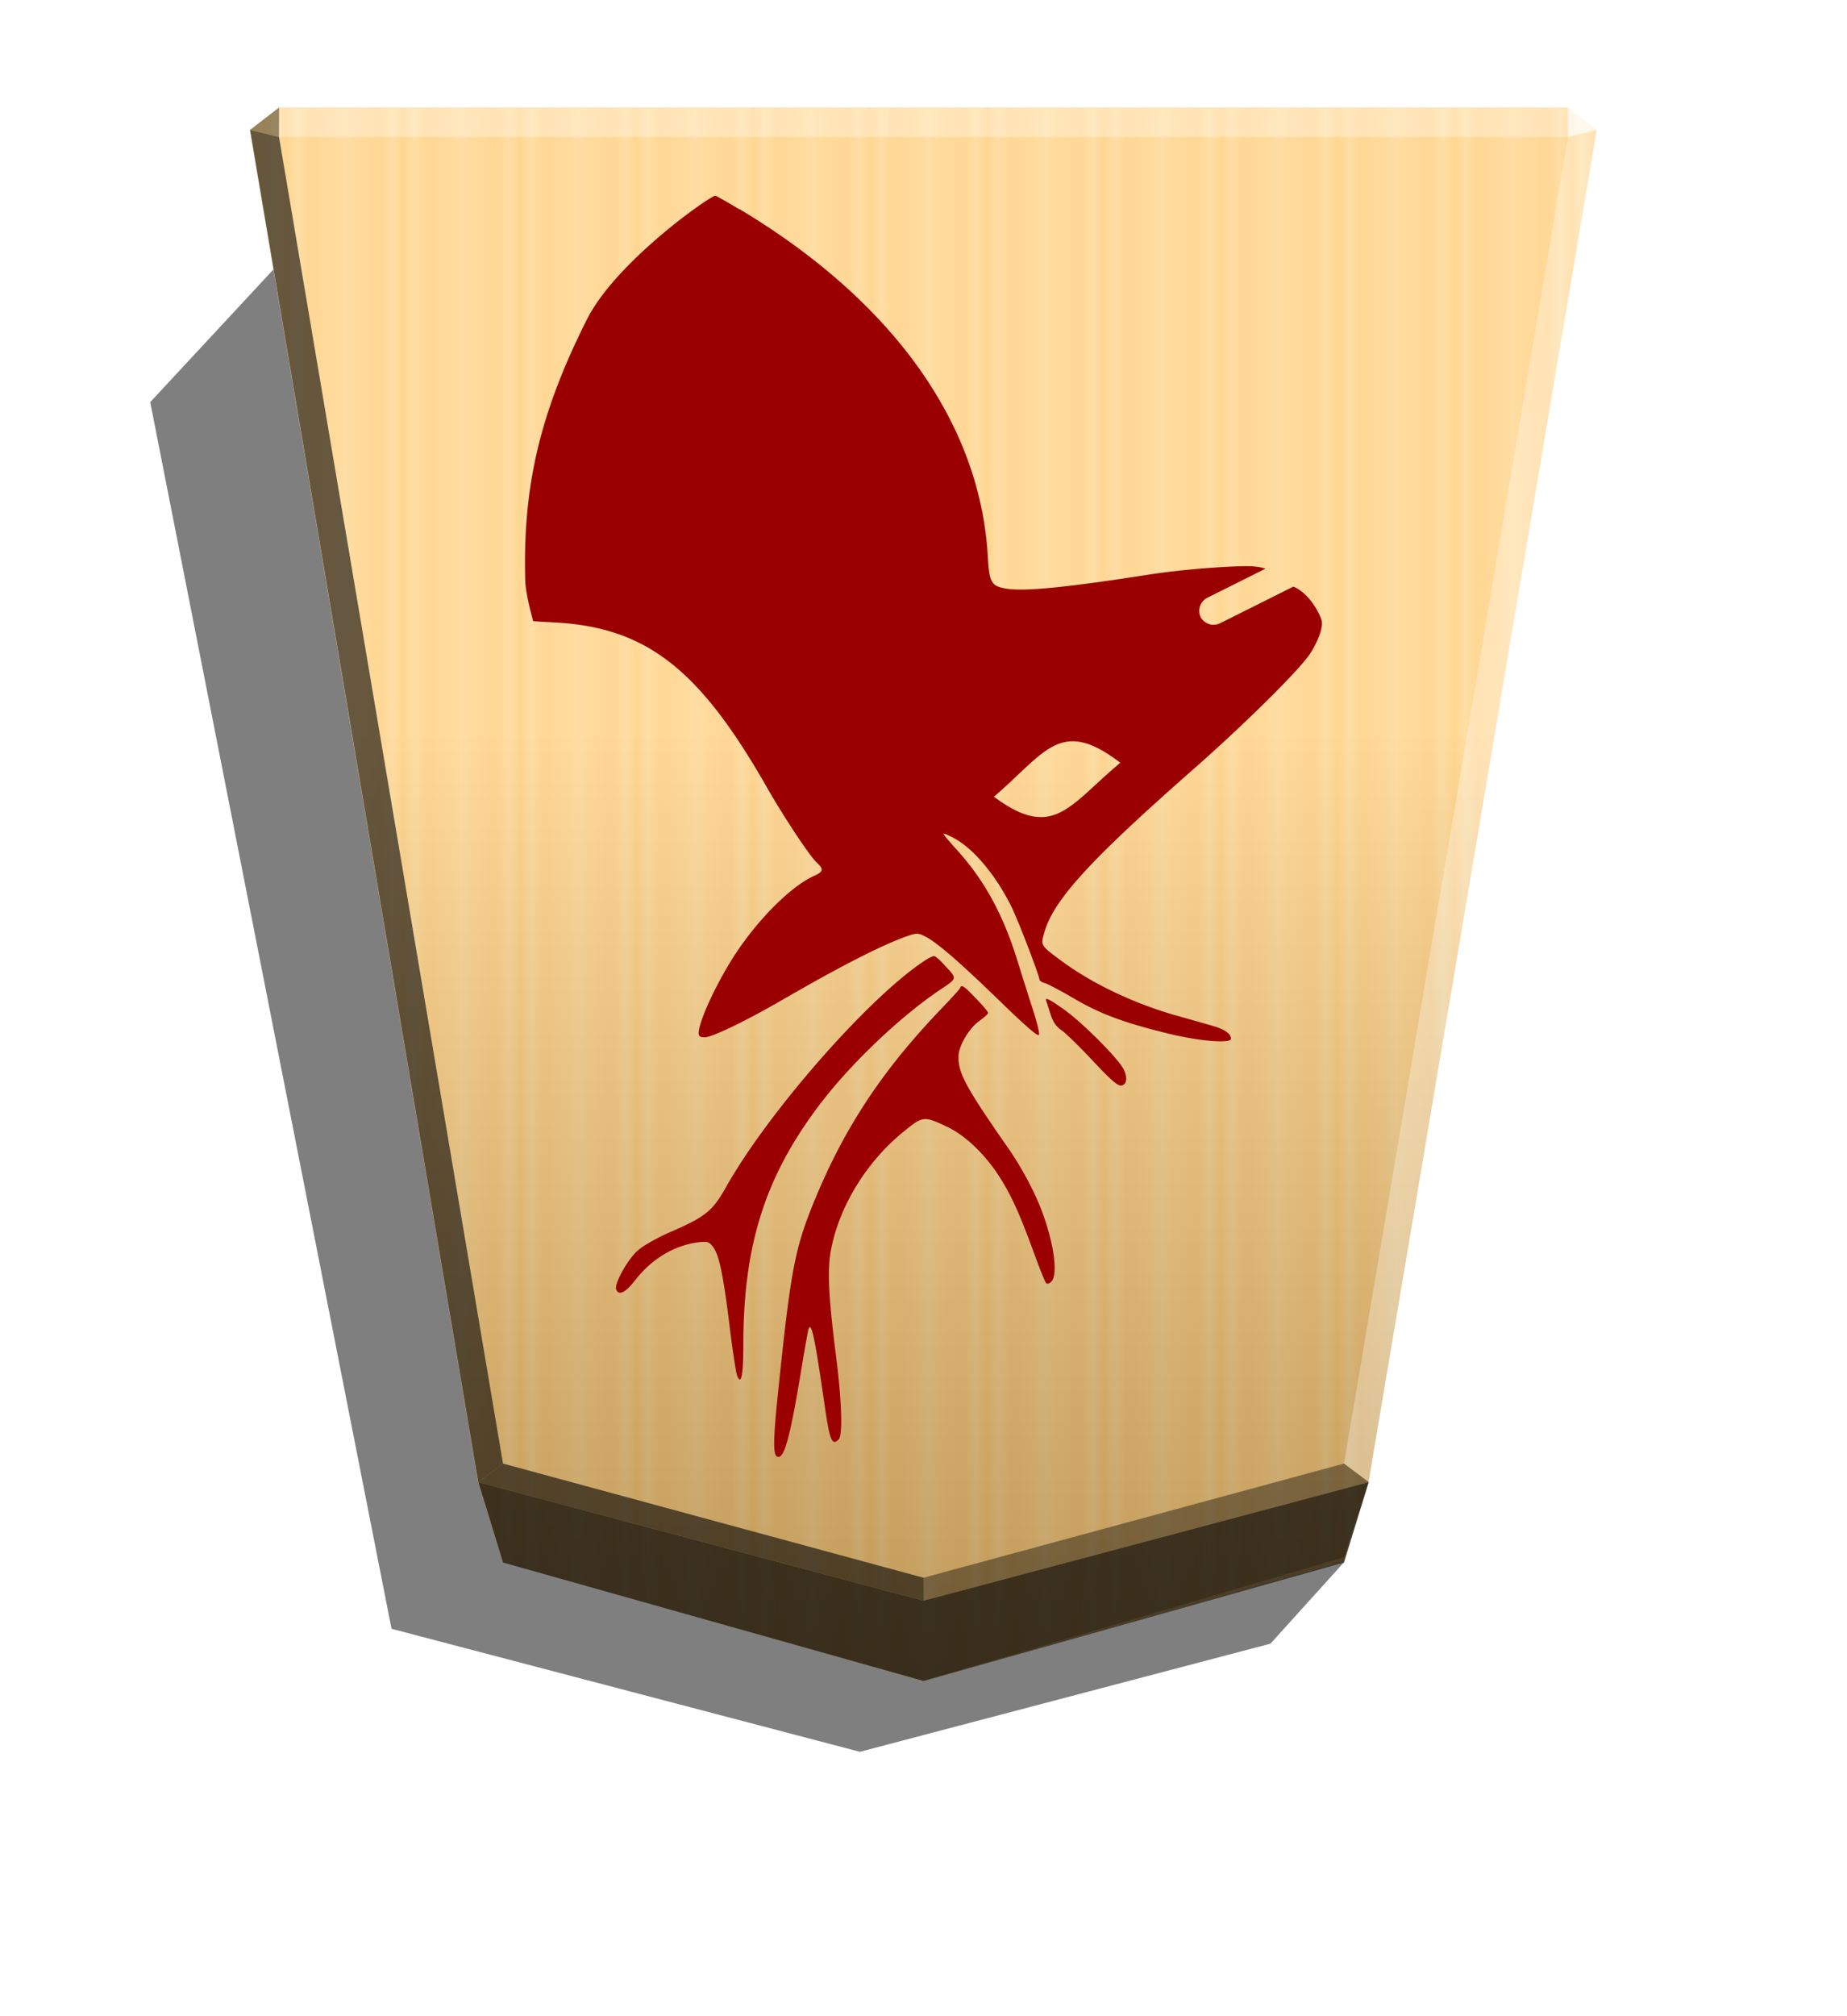 <svg xmlns="http://www.w3.org/2000/svg" width="498.898" height="544.252" viewBox="0 0 1320 1440">
    <defs>
        <linearGradient id="1_STAG_svg__a" x1="-1430.769" x2="-1409.955" y1="-77.47" y2="-77.47" gradientUnits="userSpaceOnUse" spreadMethod="reflect">
            <stop offset="0" stop-color="#ffd285"/>
            <stop offset=".232" stop-color="#ffcd79"/>
            <stop offset=".616" stop-color="#ffca73"/>
            <stop offset=".808" stop-color="#ffd386"/>
            <stop offset="1" stop-color="#ffc86e"/>
        </linearGradient>
        <linearGradient id="1_STAG_svg__b" x1="-905.021" x2="-904.556" y1="-376.306" y2="184.159" gradientUnits="userSpaceOnUse">
            <stop offset="0"/>
            <stop offset=".602" stop-color="#fff"/>
        </linearGradient>
        <filter id="1_STAG_svg__c" width="1.101" height="1.064" x="-.051" y="-.032" color-interpolation-filters="sRGB">
            <feGaussianBlur in="SourceGraphic" result="blur" stdDeviation="6"/>
            <feDiffuseLighting in="blur" lighting-color="#fff" result="diffuse" surfaceScale="4">
                <feDistantLight azimuth="235" elevation="45"/>
            </feDiffuseLighting>
            <feSpecularLighting in="blur" lighting-color="#fff" result="specular" specularExponent="25" surfaceScale="4">
                <feDistantLight azimuth="280" elevation="45"/>
            </feSpecularLighting>
            <feComposite in="diffuse" in2="SourceGraphic" k1="1.4" operator="arithmetic" result="lit"/>
            <feComposite in="lit" in2="specular" k2="1" k3="1" operator="arithmetic" result="shaded"/>
            <feComposite in="shaded" in2="SourceGraphic" operator="in"/>
        </filter>
    </defs>
    <path d="m960.441 1115.89-52.496 58.045-293.414 77.227-334.721-87.858-172.45-876.092 92.022-99.032z" opacity=".5"/>
    <path fill="url(#1_STAG_svg__a)" d="m-1220.686-332.674-149.881 42.384-8.809 28.459-81.338 481.636 10.349 7.986h459.359l10.348-7.986-81.338-481.636-8.809-28.459z" transform="translate(-1787.64 533.54)scale(-2.005)"/>
    <path fill="url(#1_STAG_svg__b)" d="m-905.021-376.306-149.881 44.065-8.809 26.778-81.358 481.64 10.349 7.986 459.383-.004 10.349-7.986-81.343-481.636-8.809-28.601z" opacity=".25" style="mix-blend-mode:overlay" transform="translate(-1154.688 446.054)scale(-2.005)"/>
    <path d="m199.419 97.854.043-21.064-20.75 16.013zm778.776 960.694-17.664-13.248L660 1126.847v16.402z" opacity=".4"/>
    <path d="m341.805 1058.548 17.664-13.248L660 1126.847v16.402z" opacity=".6"/>
    <path d="m341.805 1058.548 17.664-13.248-160.05-947.446-20.707-5.052z" opacity=".6"/>
    <g fill="#fff">
        <path d="m978.195 1058.548-17.664-13.248 160.05-947.446 20.707-5.052z" opacity=".3"/>
        <path d="m1120.582 97.854-.043-21.064 20.75 16.013z" opacity=".8"/>
        <path d="M1120.582 97.854H199.419l.043-21.064h921.077z" opacity=".3"/>
    </g>
    <path d="m359.468 1115.896-17.663-57.348L660 1143.25l318.195-84.702-17.663 57.348L660 1200.598z" opacity=".7"/>
    <path fill="#9b0000" d="M556.593 1040.537c4.465-.533 8.623-17.185 16.472-64.677 2.21-13.383 4.366-25.42 4.77-26.628 2.032-5.883 4.56 6.49 11.328 53.184 3.757 26.406 5.37 30.523 10.234 25.654 3.038-2.957 2.134-28.25-2.032-60.548-5.37-42.005-6.289-61.838-3.142-76.566 6.492-31.132 25.817-62.02 52.11-83.17 13.276-10.751 13.957-10.855 30.644-2.956 12.418 5.888 25.867 18.433 36.072 33.8 9.129 13.735 15.286 27.155 25.978 56.503 3.96 10.874 7.811 20.399 8.522 21.209.813.863 2.21.584 3.757-.94 5.072-5.072 1.93-27.654-7-51.166-5.073-13.307-14.425-30.758-23.404-43.67-30.949-44.5-35.94-53.732-35.908-65.874.024-7.607 7.505-20.297 15.123-25.675 3.353-2.439 6.086-4.874 6.086-5.583.02-.737-3.851-5.278-8.624-10.277l.011.088c-8.623-9.03-10.487-10.369-11.432-7.608a1.5 1.5 0 0 1-.165.305c-1.016 1.524-6.085 7-11.808 13.025-42.655 44.135-70.145 85.36-91.75 137.633-14.344 34.683-17.265 49.877-26.192 136.002-3.963 38.305-3.963 47.94.102 47.94h.207zm-27.845-55.284c.018 0 .023-.017.041-.02v-.021c1.626-.227 2.438-8.522 2.438-24.841.08-70.916 15.449-119.549 53.945-170.653 21.748-28.871 56.857-62.538 85.502-81.993 14.252-9.738 13.968-7.912 2.95-19.911l-.022-.021c-2.54-2.739-5.275-4.964-6.187-4.964-.889 0-4.366 1.753-7.704 4.044-40.22 27.054-110.832 107.728-140.729 160.79-9.84 17.416-14.495 21.2-40.037 32.357-9.533 4.173-19.284 9.64-23.137 13.109-7.308 6.39-16.96 23.82-15.438 27.775 1.829 4.77 6.695 2.337 13.665-6.695 11.775-15.164 28.15-24.925 45.262-26.954 6.29-.686 7.404-.38 10.155 3.13 4.465 5.681 7.404 19.948 11.907 56.176 2.134 17.417 4.56 33.497 5.37 35.727.762 1.93 1.422 2.956 2.032 2.956zM801.063 775.41c.039-.002.065-.017.103-.02v-.021c.018-.002.022-.018.04-.02 4.156-.61 4.872-5.683 1.626-11.992-3.96-7.607-29.134-32.844-41.793-41.874l.021-.042c-11.687-8.217-14.567-9.634-13.31-6.291.381.99 1.83 5.37 3.142 9.532 1.524 4.661 3.353 7.608 6.188 9.944.533.432 1.016.864 1.625 1.22 2.95 2.057 12.965 11.828 22.286 21.765 12.355 13.185 17.519 17.795 19.972 17.69zm72.061-31.7c.13-.004.28-.02.407-.022 3.85-.088 6.187-.61 6.187-1.753 0-.99-.406-2.108-1.117-3.043-1.93-2.438-6.086-4.56-12.55-6.39-4.56-1.296-15.906-4.56-25.116-7.1-30.461-8.62-60.477-22.875-82.733-39.379-14.71-10.955-14.597-10.65-11.765-20.388 6.695-22.954 32.612-51.348 105.293-115.221 37.938-33.34 77.042-72.001 84.721-83.788 3.038-4.659 6.289-11.588 7.305-15.439 1.626-6.184 1.422-7.714-1.524-13.563-4.56-9.03-11.514-16.13-17.871-18.634-.244.12-.508.23-.737.33l-51.51 25.754c-4.966 2.515-11.007.762-13.867-3.954-2.54-4.964-.787-11.009 3.963-13.869l42.137-21.067c-3.657-1.295-8.014-1.828-13.807-1.828-11.87 0-44.247 2.108-69.182 5.986-50.587 7.913-87.024 12.388-101.516 10.166-11.392-1.753-12.832-4.044-13.907-23.221-5.37-94.926-68.166-182.546-177.588-248.024l-.04.186c-8.825-5.278-16.503-9.64-17.136-9.64-3.248-.192-70.793 46.784-91.751 88.394-35.005 69.525-45.779 122.032-44.045 186.647.28 9.838 5.682 28.81 5.682 28.81l16.16.94c64.875 3.757 102.578 33.128 150.712 117.49 12.181 21.353 30.594 49.136 35.726 53.903 5.275 4.964 4.963 6.49-2.21 9.739-16.099 7.404-38.922 30.058-55.497 55.04-13.259 20.003-26.648 48.7-26.648 57.12 0 2.21 1.117 2.957 4.366 2.957 5.177 0 28.757-11.314 54.858-26.393 44.41-25.676 74.182-40.74 91.771-46.52 4.77-1.524 6.391-1.448 10.67.762 8.624 4.366 23.839 17.488 52.962 45.687 20.551 19.893 28.26 26.484 28.646 24.56.33-1.525-1.829-10.044-4.77-19.03-2.95-9.03-7.81-24.509-10.935-34.55-10.145-32.57-23.584-57.019-43.274-78.645-5.075-5.577-9.233-10.581-9.233-11.13 0-.02.034-.068.041-.083.407-.33 3.757 1.118 7.808 3.348 13.754 7.508 29.438 26.232 40.494 48.437 4.77 9.532 20.168 49.624 20.168 52.352 0 .685 1.625 1.93 3.657 2.438 2.032.533 11.707 5.583 21.524 11.351 18.877 11.026 36.031 17.305 68.35 25.116 13.998 3.347 28.697 5.367 36.903 5.174zM744.675 583.58c-.218.006-.457 0-.66 0-9.23.043-19.751-4.173-33.677-14.547 36.994-31.71 47.533-57.08 90.29-24.251-24.414 20.38-37.482 38.292-55.952 38.8z" filter="url(#1_STAG_svg__c)"/>
</svg>
